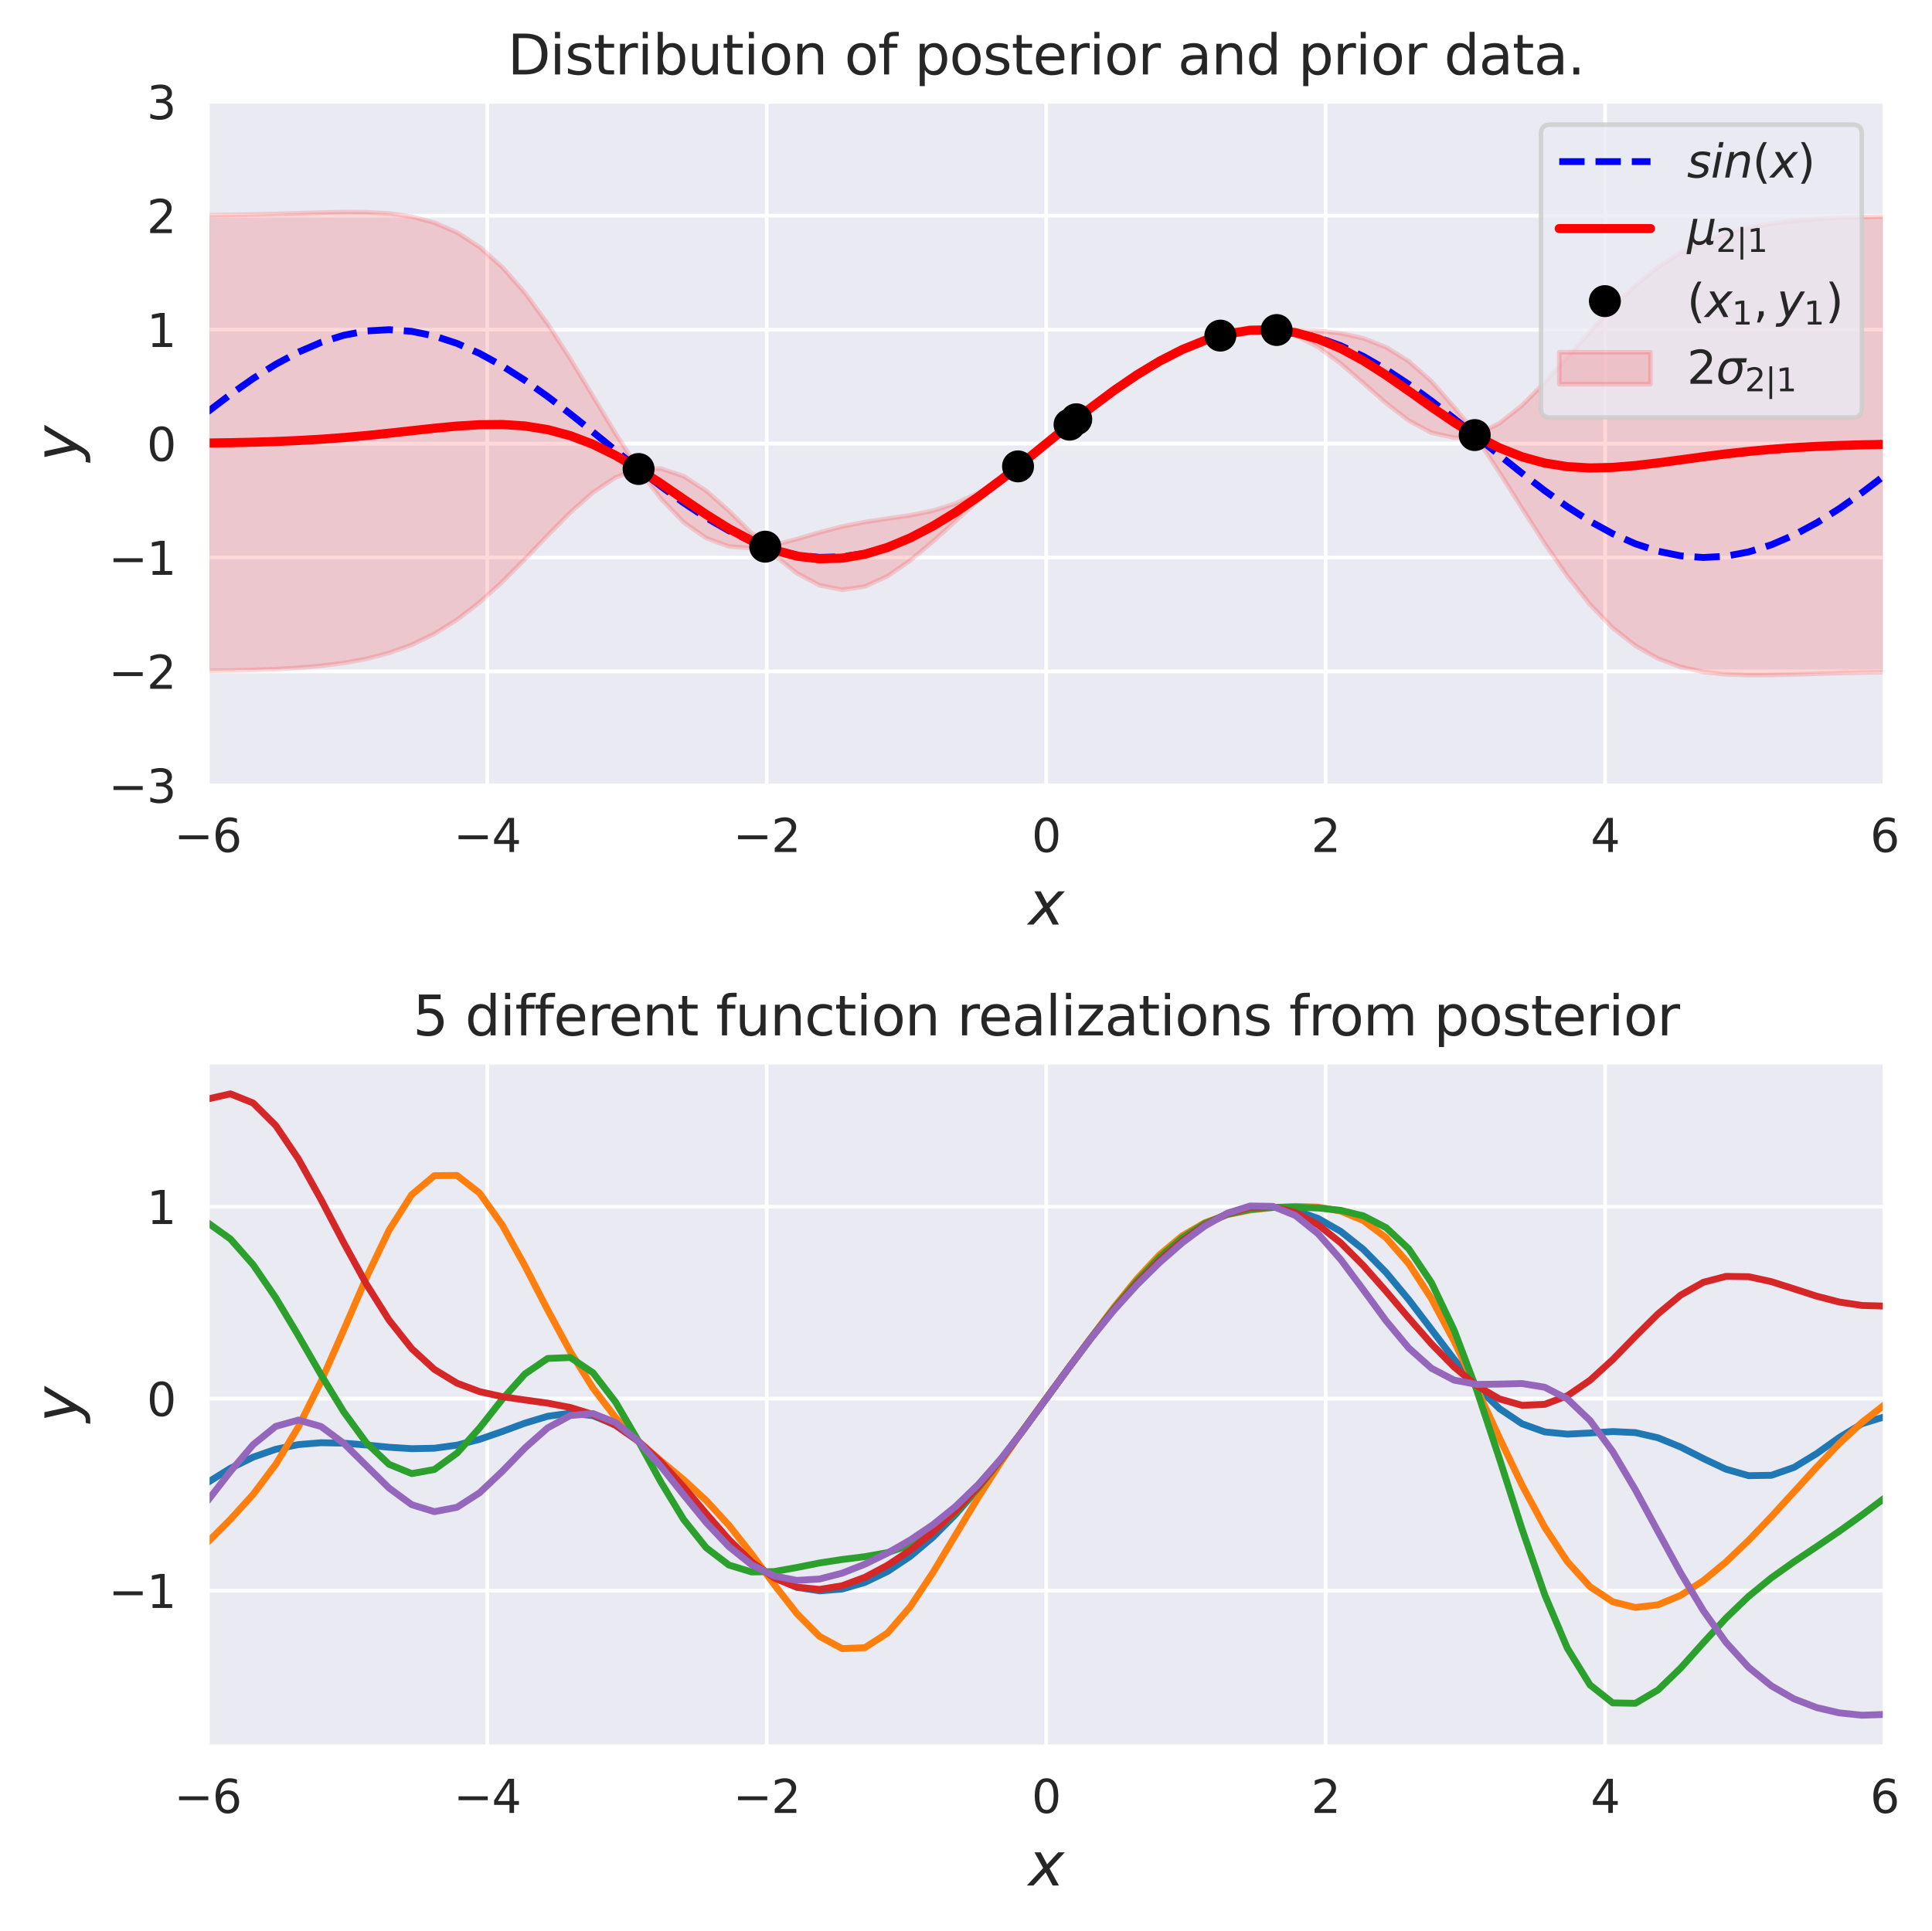 <?xml version="1.0" encoding="utf-8" standalone="no"?>
<!DOCTYPE svg PUBLIC "-//W3C//DTD SVG 1.1//EN"
  "http://www.w3.org/Graphics/SVG/1.1/DTD/svg11.dtd">
<svg height="423.178pt" version="1.1" viewBox="0 0 423.368 423.178" width="423.368pt" xmlns="http://www.w3.org/2000/svg" xmlns:xlink="http://www.w3.org/1999/xlink">
 <defs>
  <style type="text/css">*{stroke-linecap:butt;stroke-linejoin:round;}</style>
 </defs>
 <g id="figure_1">
  <g id="patch_1">
   <path d="M 0 423.178 
L 423.368 423.178 
L 423.368 0 
L 0 0 
z
" style="fill:#ffffff;"/>
  </g>
  <g id="axes_1">
   <g id="patch_2">
    <path d="M 45.524 172.118 
L 412.986 172.118 
L 412.986 22.318 
L 45.524 22.318 
z
" style="fill:#eaeaf2;"/>
   </g>
   <g id="matplotlib.axis_1">
    <g id="xtick_1">
     <g id="line2d_1">
      <path clip-path="url(#pf54fed3522)" d="M 45.524 172.118 
L 45.524 22.318 
" style="fill:none;stroke:#ffffff;stroke-linecap:round;stroke-width:0.8;"/>
     </g>
     <g id="text_1">
      <!-- −6 -->
      <g style="fill:#262626;" transform="translate(38.153 186.717)scale(0.1 -0.1)">
       <defs>
        <path d="M 678 2272 
L 4684 2272 
L 4684 1741 
L 678 1741 
L 678 2272 
z
" id="DejaVuSans-2212" transform="scale(0.016)"/>
        <path d="M 2113 2584 
Q 1688 2584 1439 2293 
Q 1191 2003 1191 1497 
Q 1191 994 1439 701 
Q 1688 409 2113 409 
Q 2538 409 2786 701 
Q 3034 994 3034 1497 
Q 3034 2003 2786 2293 
Q 2538 2584 2113 2584 
z
M 3366 4563 
L 3366 3988 
Q 3128 4100 2886 4159 
Q 2644 4219 2406 4219 
Q 1781 4219 1451 3797 
Q 1122 3375 1075 2522 
Q 1259 2794 1537 2939 
Q 1816 3084 2150 3084 
Q 2853 3084 3261 2657 
Q 3669 2231 3669 1497 
Q 3669 778 3244 343 
Q 2819 -91 2113 -91 
Q 1303 -91 875 529 
Q 447 1150 447 2328 
Q 447 3434 972 4092 
Q 1497 4750 2381 4750 
Q 2619 4750 2861 4703 
Q 3103 4656 3366 4563 
z
" id="DejaVuSans-36" transform="scale(0.016)"/>
       </defs>
       <use xlink:href="#DejaVuSans-2212"/>
       <use x="83.789" xlink:href="#DejaVuSans-36"/>
      </g>
     </g>
    </g>
    <g id="xtick_2">
     <g id="line2d_2">
      <path clip-path="url(#pf54fed3522)" d="M 106.767 172.118 
L 106.767 22.318 
" style="fill:none;stroke:#ffffff;stroke-linecap:round;stroke-width:0.8;"/>
     </g>
     <g id="text_2">
      <!-- −4 -->
      <g style="fill:#262626;" transform="translate(99.396 186.717)scale(0.1 -0.1)">
       <defs>
        <path d="M 2419 4116 
L 825 1625 
L 2419 1625 
L 2419 4116 
z
M 2253 4666 
L 3047 4666 
L 3047 1625 
L 3713 1625 
L 3713 1100 
L 3047 1100 
L 3047 0 
L 2419 0 
L 2419 1100 
L 313 1100 
L 313 1709 
L 2253 4666 
z
" id="DejaVuSans-34" transform="scale(0.016)"/>
       </defs>
       <use xlink:href="#DejaVuSans-2212"/>
       <use x="83.789" xlink:href="#DejaVuSans-34"/>
      </g>
     </g>
    </g>
    <g id="xtick_3">
     <g id="line2d_3">
      <path clip-path="url(#pf54fed3522)" d="M 168.011 172.118 
L 168.011 22.318 
" style="fill:none;stroke:#ffffff;stroke-linecap:round;stroke-width:0.8;"/>
     </g>
     <g id="text_3">
      <!-- −2 -->
      <g style="fill:#262626;" transform="translate(160.64 186.717)scale(0.1 -0.1)">
       <defs>
        <path d="M 1228 531 
L 3431 531 
L 3431 0 
L 469 0 
L 469 531 
Q 828 903 1448 1529 
Q 2069 2156 2228 2338 
Q 2531 2678 2651 2914 
Q 2772 3150 2772 3378 
Q 2772 3750 2511 3984 
Q 2250 4219 1831 4219 
Q 1534 4219 1204 4116 
Q 875 4013 500 3803 
L 500 4441 
Q 881 4594 1212 4672 
Q 1544 4750 1819 4750 
Q 2544 4750 2975 4387 
Q 3406 4025 3406 3419 
Q 3406 3131 3298 2873 
Q 3191 2616 2906 2266 
Q 2828 2175 2409 1742 
Q 1991 1309 1228 531 
z
" id="DejaVuSans-32" transform="scale(0.016)"/>
       </defs>
       <use xlink:href="#DejaVuSans-2212"/>
       <use x="83.789" xlink:href="#DejaVuSans-32"/>
      </g>
     </g>
    </g>
    <g id="xtick_4">
     <g id="line2d_4">
      <path clip-path="url(#pf54fed3522)" d="M 229.255 172.118 
L 229.255 22.318 
" style="fill:none;stroke:#ffffff;stroke-linecap:round;stroke-width:0.8;"/>
     </g>
     <g id="text_4">
      <!-- 0 -->
      <g style="fill:#262626;" transform="translate(226.074 186.717)scale(0.1 -0.1)">
       <defs>
        <path d="M 2034 4250 
Q 1547 4250 1301 3770 
Q 1056 3291 1056 2328 
Q 1056 1369 1301 889 
Q 1547 409 2034 409 
Q 2525 409 2770 889 
Q 3016 1369 3016 2328 
Q 3016 3291 2770 3770 
Q 2525 4250 2034 4250 
z
M 2034 4750 
Q 2819 4750 3233 4129 
Q 3647 3509 3647 2328 
Q 3647 1150 3233 529 
Q 2819 -91 2034 -91 
Q 1250 -91 836 529 
Q 422 1150 422 2328 
Q 422 3509 836 4129 
Q 1250 4750 2034 4750 
z
" id="DejaVuSans-30" transform="scale(0.016)"/>
       </defs>
       <use xlink:href="#DejaVuSans-30"/>
      </g>
     </g>
    </g>
    <g id="xtick_5">
     <g id="line2d_5">
      <path clip-path="url(#pf54fed3522)" d="M 290.499 172.118 
L 290.499 22.318 
" style="fill:none;stroke:#ffffff;stroke-linecap:round;stroke-width:0.8;"/>
     </g>
     <g id="text_5">
      <!-- 2 -->
      <g style="fill:#262626;" transform="translate(287.317 186.717)scale(0.1 -0.1)">
       <use xlink:href="#DejaVuSans-32"/>
      </g>
     </g>
    </g>
    <g id="xtick_6">
     <g id="line2d_6">
      <path clip-path="url(#pf54fed3522)" d="M 351.743 172.118 
L 351.743 22.318 
" style="fill:none;stroke:#ffffff;stroke-linecap:round;stroke-width:0.8;"/>
     </g>
     <g id="text_6">
      <!-- 4 -->
      <g style="fill:#262626;" transform="translate(348.561 186.717)scale(0.1 -0.1)">
       <use xlink:href="#DejaVuSans-34"/>
      </g>
     </g>
    </g>
    <g id="xtick_7">
     <g id="line2d_7">
      <path clip-path="url(#pf54fed3522)" d="M 412.986 172.118 
L 412.986 22.318 
" style="fill:none;stroke:#ffffff;stroke-linecap:round;stroke-width:0.8;"/>
     </g>
     <g id="text_7">
      <!-- 6 -->
      <g style="fill:#262626;" transform="translate(409.805 186.717)scale(0.1 -0.1)">
       <use xlink:href="#DejaVuSans-36"/>
      </g>
     </g>
    </g>
    <g id="text_8">
     <!-- $x$ -->
     <g style="fill:#262626;" transform="translate(225.355 202.674)scale(0.13 -0.13)">
      <defs>
       <path d="M 3841 3500 
L 2234 1784 
L 3219 0 
L 2559 0 
L 1819 1388 
L 531 0 
L -166 0 
L 1556 1844 
L 641 3500 
L 1300 3500 
L 1972 2234 
L 3144 3500 
L 3841 3500 
z
" id="DejaVuSans-Oblique-78" transform="scale(0.016)"/>
      </defs>
      <use transform="translate(0 0.312)" xlink:href="#DejaVuSans-Oblique-78"/>
     </g>
    </g>
   </g>
   <g id="matplotlib.axis_2">
    <g id="ytick_1">
     <g id="line2d_8">
      <path clip-path="url(#pf54fed3522)" d="M 45.524 172.118 
L 412.986 172.118 
" style="fill:none;stroke:#ffffff;stroke-linecap:round;stroke-width:0.8;"/>
     </g>
     <g id="text_9">
      <!-- −3 -->
      <g style="fill:#262626;" transform="translate(23.782 175.917)scale(0.1 -0.1)">
       <defs>
        <path d="M 2597 2516 
Q 3050 2419 3304 2112 
Q 3559 1806 3559 1356 
Q 3559 666 3084 287 
Q 2609 -91 1734 -91 
Q 1441 -91 1130 -33 
Q 819 25 488 141 
L 488 750 
Q 750 597 1062 519 
Q 1375 441 1716 441 
Q 2309 441 2620 675 
Q 2931 909 2931 1356 
Q 2931 1769 2642 2001 
Q 2353 2234 1838 2234 
L 1294 2234 
L 1294 2753 
L 1863 2753 
Q 2328 2753 2575 2939 
Q 2822 3125 2822 3475 
Q 2822 3834 2567 4026 
Q 2313 4219 1838 4219 
Q 1578 4219 1281 4162 
Q 984 4106 628 3988 
L 628 4550 
Q 988 4650 1302 4700 
Q 1616 4750 1894 4750 
Q 2613 4750 3031 4423 
Q 3450 4097 3450 3541 
Q 3450 3153 3228 2886 
Q 3006 2619 2597 2516 
z
" id="DejaVuSans-33" transform="scale(0.016)"/>
       </defs>
       <use xlink:href="#DejaVuSans-2212"/>
       <use x="83.789" xlink:href="#DejaVuSans-33"/>
      </g>
     </g>
    </g>
    <g id="ytick_2">
     <g id="line2d_9">
      <path clip-path="url(#pf54fed3522)" d="M 45.524 147.151 
L 412.986 147.151 
" style="fill:none;stroke:#ffffff;stroke-linecap:round;stroke-width:0.8;"/>
     </g>
     <g id="text_10">
      <!-- −2 -->
      <g style="fill:#262626;" transform="translate(23.782 150.951)scale(0.1 -0.1)">
       <use xlink:href="#DejaVuSans-2212"/>
       <use x="83.789" xlink:href="#DejaVuSans-32"/>
      </g>
     </g>
    </g>
    <g id="ytick_3">
     <g id="line2d_10">
      <path clip-path="url(#pf54fed3522)" d="M 45.524 122.185 
L 412.986 122.185 
" style="fill:none;stroke:#ffffff;stroke-linecap:round;stroke-width:0.8;"/>
     </g>
     <g id="text_11">
      <!-- −1 -->
      <g style="fill:#262626;" transform="translate(23.782 125.984)scale(0.1 -0.1)">
       <defs>
        <path d="M 794 531 
L 1825 531 
L 1825 4091 
L 703 3866 
L 703 4441 
L 1819 4666 
L 2450 4666 
L 2450 531 
L 3481 531 
L 3481 0 
L 794 0 
L 794 531 
z
" id="DejaVuSans-31" transform="scale(0.016)"/>
       </defs>
       <use xlink:href="#DejaVuSans-2212"/>
       <use x="83.789" xlink:href="#DejaVuSans-31"/>
      </g>
     </g>
    </g>
    <g id="ytick_4">
     <g id="line2d_11">
      <path clip-path="url(#pf54fed3522)" d="M 45.524 97.218 
L 412.986 97.218 
" style="fill:none;stroke:#ffffff;stroke-linecap:round;stroke-width:0.8;"/>
     </g>
     <g id="text_12">
      <!-- 0 -->
      <g style="fill:#262626;" transform="translate(32.161 101.017)scale(0.1 -0.1)">
       <use xlink:href="#DejaVuSans-30"/>
      </g>
     </g>
    </g>
    <g id="ytick_5">
     <g id="line2d_12">
      <path clip-path="url(#pf54fed3522)" d="M 45.524 72.251 
L 412.986 72.251 
" style="fill:none;stroke:#ffffff;stroke-linecap:round;stroke-width:0.8;"/>
     </g>
     <g id="text_13">
      <!-- 1 -->
      <g style="fill:#262626;" transform="translate(32.161 76.051)scale(0.1 -0.1)">
       <use xlink:href="#DejaVuSans-31"/>
      </g>
     </g>
    </g>
    <g id="ytick_6">
     <g id="line2d_13">
      <path clip-path="url(#pf54fed3522)" d="M 45.524 47.285 
L 412.986 47.285 
" style="fill:none;stroke:#ffffff;stroke-linecap:round;stroke-width:0.8;"/>
     </g>
     <g id="text_14">
      <!-- 2 -->
      <g style="fill:#262626;" transform="translate(32.161 51.084)scale(0.1 -0.1)">
       <use xlink:href="#DejaVuSans-32"/>
      </g>
     </g>
    </g>
    <g id="ytick_7">
     <g id="line2d_14">
      <path clip-path="url(#pf54fed3522)" d="M 45.524 22.318 
L 412.986 22.318 
" style="fill:none;stroke:#ffffff;stroke-linecap:round;stroke-width:0.8;"/>
     </g>
     <g id="text_15">
      <!-- 3 -->
      <g style="fill:#262626;" transform="translate(32.161 26.117)scale(0.1 -0.1)">
       <use xlink:href="#DejaVuSans-33"/>
      </g>
     </g>
    </g>
    <g id="text_16">
     <!-- $y$ -->
     <g style="fill:#262626;" transform="translate(17.052 101.118)rotate(-90)scale(0.13 -0.13)">
      <defs>
       <path d="M 1588 -325 
Q 1188 -997 936 -1164 
Q 684 -1331 294 -1331 
L -159 -1331 
L -63 -850 
L 269 -850 
Q 509 -850 678 -719 
Q 847 -588 1056 -206 
L 1234 128 
L 459 3500 
L 1069 3500 
L 1650 819 
L 3256 3500 
L 3859 3500 
L 1588 -325 
z
" id="DejaVuSans-Oblique-79" transform="scale(0.016)"/>
      </defs>
      <use transform="translate(0 0.312)" xlink:href="#DejaVuSans-Oblique-79"/>
     </g>
    </g>
   </g>
   <g id="PolyCollection_1">
    <defs>
     <path d="M 45.524 -376.011 
L 45.524 -276.151 
L 50.489 -276.23 
L 55.455 -276.353 
L 60.421 -276.541 
L 65.387 -276.824 
L 70.352 -277.247 
L 75.318 -277.871 
L 80.284 -278.778 
L 85.249 -280.07 
L 90.215 -281.862 
L 95.181 -284.264 
L 100.147 -287.361 
L 105.112 -291.182 
L 110.078 -295.668 
L 115.044 -300.651 
L 120.009 -305.845 
L 124.975 -310.863 
L 129.941 -315.252 
L 134.907 -318.554 
L 139.872 -320.38 
L 144.838 -313.88 
L 149.804 -308.722 
L 154.769 -305.234 
L 159.735 -303.415 
L 164.701 -303.047 
L 169.666 -301.524 
L 174.632 -297.545 
L 179.598 -294.903 
L 184.564 -293.916 
L 189.529 -294.643 
L 194.495 -296.903 
L 199.461 -300.336 
L 204.426 -304.5 
L 209.392 -308.98 
L 214.358 -313.467 
L 219.324 -317.8 
L 224.289 -321.897 
L 229.255 -325.917 
L 234.221 -329.99 
L 239.186 -333.879 
L 244.152 -337.446 
L 249.118 -340.661 
L 254.084 -343.552 
L 259.049 -346.141 
L 264.015 -348.375 
L 268.981 -349.923 
L 273.946 -350.556 
L 278.912 -350.83 
L 283.878 -349.681 
L 288.844 -347.121 
L 293.809 -343.491 
L 298.775 -339.199 
L 303.741 -334.824 
L 308.706 -331.007 
L 313.672 -328.341 
L 318.638 -327.258 
L 323.603 -327.189 
L 328.569 -319.646 
L 333.535 -311.775 
L 338.501 -304.051 
L 343.466 -296.911 
L 348.432 -290.688 
L 353.398 -285.584 
L 358.363 -281.659 
L 363.329 -278.849 
L 368.295 -277.003 
L 373.261 -275.918 
L 378.226 -275.384 
L 383.192 -275.209 
L 388.158 -275.239 
L 393.123 -275.366 
L 398.089 -275.519 
L 403.055 -275.662 
L 408.021 -275.777 
L 412.986 -275.864 
L 412.986 -375.714 
L 412.986 -375.714 
L 408.021 -375.603 
L 403.055 -375.431 
L 398.089 -375.168 
L 393.123 -374.769 
L 388.158 -374.171 
L 383.192 -373.29 
L 378.226 -372.016 
L 373.261 -370.225 
L 368.295 -367.791 
L 363.329 -364.608 
L 358.363 -360.628 
L 353.398 -355.891 
L 348.432 -350.553 
L 343.466 -344.902 
L 338.501 -339.34 
L 333.535 -334.347 
L 328.569 -330.415 
L 323.603 -327.964 
L 318.638 -333.961 
L 313.672 -339.621 
L 308.706 -343.992 
L 303.741 -347.076 
L 298.775 -349.036 
L 293.809 -350.138 
L 288.844 -350.67 
L 283.878 -350.862 
L 278.912 -350.98 
L 273.946 -351.053 
L 268.981 -350.095 
L 264.015 -348.769 
L 259.049 -346.966 
L 254.084 -344.475 
L 249.118 -341.364 
L 244.152 -337.792 
L 239.186 -333.948 
L 234.221 -329.991 
L 229.255 -325.998 
L 224.289 -321.958 
L 219.324 -318.221 
L 214.358 -315.147 
L 209.392 -312.828 
L 204.426 -311.251 
L 199.461 -310.244 
L 194.495 -309.523 
L 189.529 -308.781 
L 184.564 -307.796 
L 179.598 -306.504 
L 174.632 -305.046 
L 169.666 -303.746 
L 164.701 -306.305 
L 159.735 -311.226 
L 154.769 -315.599 
L 149.804 -318.825 
L 144.838 -320.484 
L 139.872 -320.49 
L 134.907 -328.15 
L 129.941 -336.345 
L 124.975 -344.53 
L 120.009 -352.206 
L 115.044 -358.983 
L 110.078 -364.617 
L 105.112 -369.017 
L 100.147 -372.226 
L 95.181 -374.387 
L 90.215 -375.703 
L 85.249 -376.396 
L 80.284 -376.669 
L 75.318 -376.692 
L 70.352 -376.589 
L 65.387 -376.442 
L 60.421 -376.295 
L 55.455 -376.172 
L 50.489 -376.078 
L 45.524 -376.011 
z
" id="mae0c7db327" style="stroke:#ff0000;stroke-opacity:0.15;"/>
    </defs>
    <g clip-path="url(#pf54fed3522)">
     <use style="fill:#ff0000;fill-opacity:0.15;stroke:#ff0000;stroke-opacity:0.15;" x="0" xlink:href="#mae0c7db327" y="423.178"/>
    </g>
   </g>
   <g id="line2d_15">
    <path clip-path="url(#pf54fed3522)" d="M 45.524 90.242 
L 50.489 86.463 
L 55.455 82.967 
L 60.421 79.844 
L 65.387 77.177 
L 70.352 75.036 
L 75.318 73.477 
L 80.284 72.541 
L 85.249 72.253 
L 90.215 72.619 
L 95.181 73.631 
L 100.147 75.262 
L 105.112 77.469 
L 110.078 80.194 
L 115.044 83.366 
L 120.009 86.902 
L 124.975 90.708 
L 129.941 94.685 
L 134.907 98.728 
L 139.872 102.732 
L 144.838 106.591 
L 149.804 110.204 
L 154.769 113.476 
L 159.735 116.322 
L 164.701 118.667 
L 169.666 120.448 
L 174.632 121.621 
L 179.598 122.153 
L 184.564 122.03 
L 189.529 121.257 
L 194.495 119.853 
L 199.461 117.855 
L 204.426 115.315 
L 209.392 112.301 
L 214.358 108.891 
L 219.324 105.174 
L 224.289 101.249 
L 229.255 97.218 
L 234.221 93.187 
L 239.186 89.262 
L 244.152 85.546 
L 249.118 82.136 
L 254.084 79.121 
L 259.049 76.582 
L 264.015 74.584 
L 268.981 73.179 
L 273.946 72.406 
L 278.912 72.284 
L 283.878 72.816 
L 288.844 73.988 
L 293.809 75.77 
L 298.775 78.114 
L 303.741 80.96 
L 308.706 84.232 
L 313.672 87.845 
L 318.638 91.705 
L 323.603 95.708 
L 328.569 99.752 
L 333.535 103.729 
L 338.501 107.535 
L 343.466 111.07 
L 348.432 114.242 
L 353.398 116.967 
L 358.363 119.174 
L 363.329 120.805 
L 368.295 121.817 
L 373.261 122.184 
L 378.226 121.895 
L 383.192 120.959 
L 388.158 119.4 
L 393.123 117.259 
L 398.089 114.592 
L 403.055 111.47 
L 408.021 107.973 
L 412.986 104.194 
" style="fill:none;stroke:#0000ff;stroke-dasharray:5.55,2.4;stroke-dashoffset:0;stroke-width:1.5;"/>
   </g>
   <g id="line2d_16">
    <path clip-path="url(#pf54fed3522)" d="M 45.524 97.097 
L 50.489 97.024 
L 55.455 96.915 
L 60.421 96.76 
L 65.387 96.545 
L 70.352 96.26 
L 75.318 95.896 
L 80.284 95.454 
L 85.249 94.945 
L 90.215 94.395 
L 95.181 93.853 
L 100.147 93.385 
L 105.112 93.078 
L 110.078 93.035 
L 115.044 93.361 
L 120.009 94.152 
L 124.975 95.481 
L 129.941 97.379 
L 134.907 99.826 
L 139.872 102.743 
L 144.838 105.996 
L 149.804 109.404 
L 154.769 112.761 
L 159.735 115.857 
L 164.701 118.502 
L 169.666 120.543 
L 174.632 121.882 
L 179.598 122.474 
L 184.564 122.322 
L 189.529 121.466 
L 194.495 119.965 
L 199.461 117.888 
L 204.426 115.302 
L 209.392 112.274 
L 214.358 108.871 
L 219.324 105.167 
L 224.289 101.25 
L 229.255 97.22 
L 234.221 93.187 
L 239.186 89.264 
L 244.152 85.559 
L 249.118 82.165 
L 254.084 79.164 
L 259.049 76.624 
L 264.015 74.606 
L 268.981 73.169 
L 273.946 72.373 
L 278.912 72.273 
L 283.878 72.907 
L 288.844 74.282 
L 293.809 76.364 
L 298.775 79.06 
L 303.741 82.228 
L 308.706 85.678 
L 313.672 89.197 
L 318.638 92.568 
L 323.603 95.601 
L 328.569 98.147 
L 333.535 100.117 
L 338.501 101.482 
L 343.466 102.272 
L 348.432 102.557 
L 353.398 102.44 
L 358.363 102.034 
L 363.329 101.449 
L 368.295 100.781 
L 373.261 100.106 
L 378.226 99.478 
L 383.192 98.929 
L 388.158 98.472 
L 393.123 98.11 
L 398.089 97.834 
L 403.055 97.631 
L 408.021 97.488 
L 412.986 97.389 
" style="fill:none;stroke:#ff0000;stroke-linecap:round;stroke-width:2;"/>
   </g>
   <g id="line2d_17">
    <defs>
     <path d="M 0 3 
C 0.796 3 1.559 2.684 2.121 2.121 
C 2.684 1.559 3 0.796 3 0 
C 3 -0.796 2.684 -1.559 2.121 -2.121 
C 1.559 -2.684 0.796 -3 0 -3 
C -0.796 -3 -1.559 -2.684 -2.121 -2.121 
C -2.684 -1.559 -3 -0.796 -3 0 
C -3 0.796 -2.684 1.559 -2.121 2.121 
C -1.559 2.684 -0.796 3 0 3 
z
" id="m823087dc85" style="stroke:#000000;"/>
    </defs>
    <g clip-path="url(#pf54fed3522)">
     <use style="stroke:#000000;" x="323.162" xlink:href="#m823087dc85" y="95.349"/>
     <use style="stroke:#000000;" x="234.376" xlink:href="#m823087dc85" y="93.063"/>
     <use style="stroke:#000000;" x="139.939" xlink:href="#m823087dc85" y="102.785"/>
     <use style="stroke:#000000;" x="167.687" xlink:href="#m823087dc85" y="119.809"/>
     <use style="stroke:#000000;" x="279.752" xlink:href="#m823087dc85" y="72.328"/>
     <use style="stroke:#000000;" x="235.848" xlink:href="#m823087dc85" y="91.885"/>
     <use style="stroke:#000000;" x="267.424" xlink:href="#m823087dc85" y="73.553"/>
     <use style="stroke:#000000;" x="223.087" xlink:href="#m823087dc85" y="102.213"/>
    </g>
   </g>
   <g id="patch_3">
    <path d="M 45.524 172.118 
L 45.524 22.318 
" style="fill:none;stroke:#ffffff;stroke-linecap:square;stroke-linejoin:miter;stroke-width:0.8;"/>
   </g>
   <g id="patch_4">
    <path d="M 412.986 172.118 
L 412.986 22.318 
" style="fill:none;stroke:#ffffff;stroke-linecap:square;stroke-linejoin:miter;stroke-width:0.8;"/>
   </g>
   <g id="patch_5">
    <path d="M 45.524 172.118 
L 412.986 172.118 
" style="fill:none;stroke:#ffffff;stroke-linecap:square;stroke-linejoin:miter;stroke-width:0.8;"/>
   </g>
   <g id="patch_6">
    <path d="M 45.524 22.318 
L 412.986 22.318 
" style="fill:none;stroke:#ffffff;stroke-linecap:square;stroke-linejoin:miter;stroke-width:0.8;"/>
   </g>
   <g id="text_17">
    <!-- Distribution of posterior and prior data. -->
    <g style="fill:#262626;" transform="translate(111.223 16.318)scale(0.12 -0.12)">
     <defs>
      <path d="M 1259 4147 
L 1259 519 
L 2022 519 
Q 2988 519 3436 956 
Q 3884 1394 3884 2338 
Q 3884 3275 3436 3711 
Q 2988 4147 2022 4147 
L 1259 4147 
z
M 628 4666 
L 1925 4666 
Q 3281 4666 3915 4102 
Q 4550 3538 4550 2338 
Q 4550 1131 3912 565 
Q 3275 0 1925 0 
L 628 0 
L 628 4666 
z
" id="DejaVuSans-44" transform="scale(0.016)"/>
      <path d="M 603 3500 
L 1178 3500 
L 1178 0 
L 603 0 
L 603 3500 
z
M 603 4863 
L 1178 4863 
L 1178 4134 
L 603 4134 
L 603 4863 
z
" id="DejaVuSans-69" transform="scale(0.016)"/>
      <path d="M 2834 3397 
L 2834 2853 
Q 2591 2978 2328 3040 
Q 2066 3103 1784 3103 
Q 1356 3103 1142 2972 
Q 928 2841 928 2578 
Q 928 2378 1081 2264 
Q 1234 2150 1697 2047 
L 1894 2003 
Q 2506 1872 2764 1633 
Q 3022 1394 3022 966 
Q 3022 478 2636 193 
Q 2250 -91 1575 -91 
Q 1294 -91 989 -36 
Q 684 19 347 128 
L 347 722 
Q 666 556 975 473 
Q 1284 391 1588 391 
Q 1994 391 2212 530 
Q 2431 669 2431 922 
Q 2431 1156 2273 1281 
Q 2116 1406 1581 1522 
L 1381 1569 
Q 847 1681 609 1914 
Q 372 2147 372 2553 
Q 372 3047 722 3315 
Q 1072 3584 1716 3584 
Q 2034 3584 2315 3537 
Q 2597 3491 2834 3397 
z
" id="DejaVuSans-73" transform="scale(0.016)"/>
      <path d="M 1172 4494 
L 1172 3500 
L 2356 3500 
L 2356 3053 
L 1172 3053 
L 1172 1153 
Q 1172 725 1289 603 
Q 1406 481 1766 481 
L 2356 481 
L 2356 0 
L 1766 0 
Q 1100 0 847 248 
Q 594 497 594 1153 
L 594 3053 
L 172 3053 
L 172 3500 
L 594 3500 
L 594 4494 
L 1172 4494 
z
" id="DejaVuSans-74" transform="scale(0.016)"/>
      <path d="M 2631 2963 
Q 2534 3019 2420 3045 
Q 2306 3072 2169 3072 
Q 1681 3072 1420 2755 
Q 1159 2438 1159 1844 
L 1159 0 
L 581 0 
L 581 3500 
L 1159 3500 
L 1159 2956 
Q 1341 3275 1631 3429 
Q 1922 3584 2338 3584 
Q 2397 3584 2469 3576 
Q 2541 3569 2628 3553 
L 2631 2963 
z
" id="DejaVuSans-72" transform="scale(0.016)"/>
      <path d="M 3116 1747 
Q 3116 2381 2855 2742 
Q 2594 3103 2138 3103 
Q 1681 3103 1420 2742 
Q 1159 2381 1159 1747 
Q 1159 1113 1420 752 
Q 1681 391 2138 391 
Q 2594 391 2855 752 
Q 3116 1113 3116 1747 
z
M 1159 2969 
Q 1341 3281 1617 3432 
Q 1894 3584 2278 3584 
Q 2916 3584 3314 3078 
Q 3713 2572 3713 1747 
Q 3713 922 3314 415 
Q 2916 -91 2278 -91 
Q 1894 -91 1617 61 
Q 1341 213 1159 525 
L 1159 0 
L 581 0 
L 581 4863 
L 1159 4863 
L 1159 2969 
z
" id="DejaVuSans-62" transform="scale(0.016)"/>
      <path d="M 544 1381 
L 544 3500 
L 1119 3500 
L 1119 1403 
Q 1119 906 1312 657 
Q 1506 409 1894 409 
Q 2359 409 2629 706 
Q 2900 1003 2900 1516 
L 2900 3500 
L 3475 3500 
L 3475 0 
L 2900 0 
L 2900 538 
Q 2691 219 2414 64 
Q 2138 -91 1772 -91 
Q 1169 -91 856 284 
Q 544 659 544 1381 
z
M 1991 3584 
L 1991 3584 
z
" id="DejaVuSans-75" transform="scale(0.016)"/>
      <path d="M 1959 3097 
Q 1497 3097 1228 2736 
Q 959 2375 959 1747 
Q 959 1119 1226 758 
Q 1494 397 1959 397 
Q 2419 397 2687 759 
Q 2956 1122 2956 1747 
Q 2956 2369 2687 2733 
Q 2419 3097 1959 3097 
z
M 1959 3584 
Q 2709 3584 3137 3096 
Q 3566 2609 3566 1747 
Q 3566 888 3137 398 
Q 2709 -91 1959 -91 
Q 1206 -91 779 398 
Q 353 888 353 1747 
Q 353 2609 779 3096 
Q 1206 3584 1959 3584 
z
" id="DejaVuSans-6f" transform="scale(0.016)"/>
      <path d="M 3513 2113 
L 3513 0 
L 2938 0 
L 2938 2094 
Q 2938 2591 2744 2837 
Q 2550 3084 2163 3084 
Q 1697 3084 1428 2787 
Q 1159 2491 1159 1978 
L 1159 0 
L 581 0 
L 581 3500 
L 1159 3500 
L 1159 2956 
Q 1366 3272 1645 3428 
Q 1925 3584 2291 3584 
Q 2894 3584 3203 3211 
Q 3513 2838 3513 2113 
z
" id="DejaVuSans-6e" transform="scale(0.016)"/>
      <path id="DejaVuSans-20" transform="scale(0.016)"/>
      <path d="M 2375 4863 
L 2375 4384 
L 1825 4384 
Q 1516 4384 1395 4259 
Q 1275 4134 1275 3809 
L 1275 3500 
L 2222 3500 
L 2222 3053 
L 1275 3053 
L 1275 0 
L 697 0 
L 697 3053 
L 147 3053 
L 147 3500 
L 697 3500 
L 697 3744 
Q 697 4328 969 4595 
Q 1241 4863 1831 4863 
L 2375 4863 
z
" id="DejaVuSans-66" transform="scale(0.016)"/>
      <path d="M 1159 525 
L 1159 -1331 
L 581 -1331 
L 581 3500 
L 1159 3500 
L 1159 2969 
Q 1341 3281 1617 3432 
Q 1894 3584 2278 3584 
Q 2916 3584 3314 3078 
Q 3713 2572 3713 1747 
Q 3713 922 3314 415 
Q 2916 -91 2278 -91 
Q 1894 -91 1617 61 
Q 1341 213 1159 525 
z
M 3116 1747 
Q 3116 2381 2855 2742 
Q 2594 3103 2138 3103 
Q 1681 3103 1420 2742 
Q 1159 2381 1159 1747 
Q 1159 1113 1420 752 
Q 1681 391 2138 391 
Q 2594 391 2855 752 
Q 3116 1113 3116 1747 
z
" id="DejaVuSans-70" transform="scale(0.016)"/>
      <path d="M 3597 1894 
L 3597 1613 
L 953 1613 
Q 991 1019 1311 708 
Q 1631 397 2203 397 
Q 2534 397 2845 478 
Q 3156 559 3463 722 
L 3463 178 
Q 3153 47 2828 -22 
Q 2503 -91 2169 -91 
Q 1331 -91 842 396 
Q 353 884 353 1716 
Q 353 2575 817 3079 
Q 1281 3584 2069 3584 
Q 2775 3584 3186 3129 
Q 3597 2675 3597 1894 
z
M 3022 2063 
Q 3016 2534 2758 2815 
Q 2500 3097 2075 3097 
Q 1594 3097 1305 2825 
Q 1016 2553 972 2059 
L 3022 2063 
z
" id="DejaVuSans-65" transform="scale(0.016)"/>
      <path d="M 2194 1759 
Q 1497 1759 1228 1600 
Q 959 1441 959 1056 
Q 959 750 1161 570 
Q 1363 391 1709 391 
Q 2188 391 2477 730 
Q 2766 1069 2766 1631 
L 2766 1759 
L 2194 1759 
z
M 3341 1997 
L 3341 0 
L 2766 0 
L 2766 531 
Q 2569 213 2275 61 
Q 1981 -91 1556 -91 
Q 1019 -91 701 211 
Q 384 513 384 1019 
Q 384 1609 779 1909 
Q 1175 2209 1959 2209 
L 2766 2209 
L 2766 2266 
Q 2766 2663 2505 2880 
Q 2244 3097 1772 3097 
Q 1472 3097 1187 3025 
Q 903 2953 641 2809 
L 641 3341 
Q 956 3463 1253 3523 
Q 1550 3584 1831 3584 
Q 2591 3584 2966 3190 
Q 3341 2797 3341 1997 
z
" id="DejaVuSans-61" transform="scale(0.016)"/>
      <path d="M 2906 2969 
L 2906 4863 
L 3481 4863 
L 3481 0 
L 2906 0 
L 2906 525 
Q 2725 213 2448 61 
Q 2172 -91 1784 -91 
Q 1150 -91 751 415 
Q 353 922 353 1747 
Q 353 2572 751 3078 
Q 1150 3584 1784 3584 
Q 2172 3584 2448 3432 
Q 2725 3281 2906 2969 
z
M 947 1747 
Q 947 1113 1208 752 
Q 1469 391 1925 391 
Q 2381 391 2643 752 
Q 2906 1113 2906 1747 
Q 2906 2381 2643 2742 
Q 2381 3103 1925 3103 
Q 1469 3103 1208 2742 
Q 947 2381 947 1747 
z
" id="DejaVuSans-64" transform="scale(0.016)"/>
      <path d="M 684 794 
L 1344 794 
L 1344 0 
L 684 0 
L 684 794 
z
" id="DejaVuSans-2e" transform="scale(0.016)"/>
     </defs>
     <use xlink:href="#DejaVuSans-44"/>
     <use x="77.002" xlink:href="#DejaVuSans-69"/>
     <use x="104.785" xlink:href="#DejaVuSans-73"/>
     <use x="156.885" xlink:href="#DejaVuSans-74"/>
     <use x="196.094" xlink:href="#DejaVuSans-72"/>
     <use x="237.207" xlink:href="#DejaVuSans-69"/>
     <use x="264.99" xlink:href="#DejaVuSans-62"/>
     <use x="328.467" xlink:href="#DejaVuSans-75"/>
     <use x="391.846" xlink:href="#DejaVuSans-74"/>
     <use x="431.055" xlink:href="#DejaVuSans-69"/>
     <use x="458.838" xlink:href="#DejaVuSans-6f"/>
     <use x="520.02" xlink:href="#DejaVuSans-6e"/>
     <use x="583.398" xlink:href="#DejaVuSans-20"/>
     <use x="615.186" xlink:href="#DejaVuSans-6f"/>
     <use x="676.367" xlink:href="#DejaVuSans-66"/>
     <use x="711.572" xlink:href="#DejaVuSans-20"/>
     <use x="743.359" xlink:href="#DejaVuSans-70"/>
     <use x="806.836" xlink:href="#DejaVuSans-6f"/>
     <use x="868.018" xlink:href="#DejaVuSans-73"/>
     <use x="920.117" xlink:href="#DejaVuSans-74"/>
     <use x="959.326" xlink:href="#DejaVuSans-65"/>
     <use x="1020.85" xlink:href="#DejaVuSans-72"/>
     <use x="1061.963" xlink:href="#DejaVuSans-69"/>
     <use x="1089.746" xlink:href="#DejaVuSans-6f"/>
     <use x="1150.928" xlink:href="#DejaVuSans-72"/>
     <use x="1192.041" xlink:href="#DejaVuSans-20"/>
     <use x="1223.828" xlink:href="#DejaVuSans-61"/>
     <use x="1285.107" xlink:href="#DejaVuSans-6e"/>
     <use x="1348.486" xlink:href="#DejaVuSans-64"/>
     <use x="1411.963" xlink:href="#DejaVuSans-20"/>
     <use x="1443.75" xlink:href="#DejaVuSans-70"/>
     <use x="1507.227" xlink:href="#DejaVuSans-72"/>
     <use x="1548.34" xlink:href="#DejaVuSans-69"/>
     <use x="1576.123" xlink:href="#DejaVuSans-6f"/>
     <use x="1637.305" xlink:href="#DejaVuSans-72"/>
     <use x="1678.418" xlink:href="#DejaVuSans-20"/>
     <use x="1710.205" xlink:href="#DejaVuSans-64"/>
     <use x="1773.682" xlink:href="#DejaVuSans-61"/>
     <use x="1834.961" xlink:href="#DejaVuSans-74"/>
     <use x="1874.17" xlink:href="#DejaVuSans-61"/>
     <use x="1935.449" xlink:href="#DejaVuSans-2e"/>
    </g>
   </g>
   <g id="legend_1">
    <g id="patch_7">
     <path d="M 339.686 91.493 
L 405.986 91.493 
Q 407.986 91.493 407.986 89.493 
L 407.986 29.318 
Q 407.986 27.318 405.986 27.318 
L 339.686 27.318 
Q 337.686 27.318 337.686 29.318 
L 337.686 89.493 
Q 337.686 91.493 339.686 91.493 
z
" style="fill:#eaeaf2;opacity:0.8;stroke:#cccccc;stroke-linejoin:miter;"/>
    </g>
    <g id="line2d_18">
     <path d="M 341.686 35.417 
L 361.686 35.417 
" style="fill:none;stroke:#0000ff;stroke-dasharray:5.55,2.4;stroke-dashoffset:0;stroke-width:1.5;"/>
    </g>
    <g id="line2d_19"/>
    <g id="text_18">
     <!-- $sin(x)$ -->
     <g style="fill:#262626;" transform="translate(369.686 38.917)scale(0.1 -0.1)">
      <defs>
       <path d="M 3200 3397 
L 3091 2853 
Q 2863 2978 2609 3040 
Q 2356 3103 2088 3103 
Q 1634 3103 1373 2948 
Q 1113 2794 1113 2528 
Q 1113 2219 1719 2053 
Q 1766 2041 1788 2034 
L 1972 1978 
Q 2547 1819 2739 1644 
Q 2931 1469 2931 1166 
Q 2931 609 2489 259 
Q 2047 -91 1331 -91 
Q 1053 -91 747 -37 
Q 441 16 72 128 
L 184 722 
Q 500 559 806 475 
Q 1113 391 1394 391 
Q 1816 391 2080 572 
Q 2344 753 2344 1031 
Q 2344 1331 1650 1516 
L 1591 1531 
L 1394 1581 
Q 956 1697 753 1886 
Q 550 2075 550 2369 
Q 550 2928 970 3256 
Q 1391 3584 2113 3584 
Q 2397 3584 2667 3537 
Q 2938 3491 3200 3397 
z
" id="DejaVuSans-Oblique-73" transform="scale(0.016)"/>
       <path d="M 1172 4863 
L 1747 4863 
L 1606 4134 
L 1031 4134 
L 1172 4863 
z
M 909 3500 
L 1484 3500 
L 800 0 
L 225 0 
L 909 3500 
z
" id="DejaVuSans-Oblique-69" transform="scale(0.016)"/>
       <path d="M 3566 2113 
L 3156 0 
L 2578 0 
L 2988 2091 
Q 3016 2238 3031 2350 
Q 3047 2463 3047 2528 
Q 3047 2791 2881 2937 
Q 2716 3084 2419 3084 
Q 1956 3084 1622 2776 
Q 1288 2469 1184 1941 
L 800 0 
L 225 0 
L 903 3500 
L 1478 3500 
L 1363 2950 
Q 1603 3253 1940 3418 
Q 2278 3584 2650 3584 
Q 3113 3584 3367 3334 
Q 3622 3084 3622 2631 
Q 3622 2519 3608 2391 
Q 3594 2263 3566 2113 
z
" id="DejaVuSans-Oblique-6e" transform="scale(0.016)"/>
       <path d="M 1984 4856 
Q 1566 4138 1362 3434 
Q 1159 2731 1159 2009 
Q 1159 1288 1364 580 
Q 1569 -128 1984 -844 
L 1484 -844 
Q 1016 -109 783 600 
Q 550 1309 550 2009 
Q 550 2706 781 3412 
Q 1013 4119 1484 4856 
L 1984 4856 
z
" id="DejaVuSans-28" transform="scale(0.016)"/>
       <path d="M 513 4856 
L 1013 4856 
Q 1481 4119 1714 3412 
Q 1947 2706 1947 2009 
Q 1947 1309 1714 600 
Q 1481 -109 1013 -844 
L 513 -844 
Q 928 -128 1133 580 
Q 1338 1288 1338 2009 
Q 1338 2731 1133 3434 
Q 928 4138 513 4856 
z
" id="DejaVuSans-29" transform="scale(0.016)"/>
      </defs>
      <use transform="translate(0 0.016)" xlink:href="#DejaVuSans-Oblique-73"/>
      <use transform="translate(52.1 0.016)" xlink:href="#DejaVuSans-Oblique-69"/>
      <use transform="translate(79.883 0.016)" xlink:href="#DejaVuSans-Oblique-6e"/>
      <use transform="translate(143.262 0.016)" xlink:href="#DejaVuSans-28"/>
      <use transform="translate(182.275 0.016)" xlink:href="#DejaVuSans-Oblique-78"/>
      <use transform="translate(241.455 0.016)" xlink:href="#DejaVuSans-29"/>
     </g>
    </g>
    <g id="line2d_20">
     <path d="M 341.686 50.095 
L 361.686 50.095 
" style="fill:none;stroke:#ff0000;stroke-linecap:round;stroke-width:2;"/>
    </g>
    <g id="line2d_21"/>
    <g id="text_19">
     <!-- $\mu_{2|1}$ -->
     <g style="fill:#262626;" transform="translate(369.686 53.595)scale(0.1 -0.1)">
      <defs>
       <path d="M -84 -1331 
L 856 3500 
L 1434 3500 
L 1009 1322 
Q 997 1256 987 1175 
Q 978 1094 978 1013 
Q 978 722 1161 565 
Q 1344 409 1684 409 
Q 2147 409 2431 671 
Q 2716 934 2816 1459 
L 3213 3500 
L 3788 3500 
L 3266 809 
Q 3253 750 3248 706 
Q 3244 663 3244 628 
Q 3244 531 3283 486 
Q 3322 441 3406 441 
Q 3438 441 3492 456 
Q 3547 472 3647 513 
L 3559 50 
Q 3422 -19 3297 -55 
Q 3172 -91 3053 -91 
Q 2847 -91 2730 40 
Q 2613 172 2613 403 
Q 2438 153 2195 31 
Q 1953 -91 1625 -91 
Q 1334 -91 1117 43 
Q 900 178 831 397 
L 494 -1331 
L -84 -1331 
z
" id="DejaVuSans-Oblique-3bc" transform="scale(0.016)"/>
       <path d="M 1344 4891 
L 1344 -1509 
L 813 -1509 
L 813 4891 
L 1344 4891 
z
" id="DejaVuSans-7c" transform="scale(0.016)"/>
      </defs>
      <use transform="translate(0 0.312)" xlink:href="#DejaVuSans-Oblique-3bc"/>
      <use transform="translate(63.623 -16.094)scale(0.7)" xlink:href="#DejaVuSans-32"/>
      <use transform="translate(108.159 -16.094)scale(0.7)" xlink:href="#DejaVuSans-7c"/>
      <use transform="translate(131.743 -16.094)scale(0.7)" xlink:href="#DejaVuSans-31"/>
     </g>
    </g>
    <g id="line2d_22"/>
    <g id="line2d_23">
     <g>
      <use style="stroke:#000000;" x="351.686" xlink:href="#m823087dc85" y="65.995"/>
     </g>
    </g>
    <g id="text_20">
     <!-- $(x_1, y_1)$ -->
     <g style="fill:#262626;" transform="translate(369.686 69.495)scale(0.1 -0.1)">
      <defs>
       <path d="M 750 794 
L 1409 794 
L 1409 256 
L 897 -744 
L 494 -744 
L 750 256 
L 750 794 
z
" id="DejaVuSans-2c" transform="scale(0.016)"/>
      </defs>
      <use transform="translate(0 0.125)" xlink:href="#DejaVuSans-28"/>
      <use transform="translate(39.014 0.125)" xlink:href="#DejaVuSans-Oblique-78"/>
      <use transform="translate(98.193 -16.281)scale(0.7)" xlink:href="#DejaVuSans-31"/>
      <use transform="translate(145.464 0.125)" xlink:href="#DejaVuSans-2c"/>
      <use transform="translate(196.733 0.125)" xlink:href="#DejaVuSans-Oblique-79"/>
      <use transform="translate(255.913 -16.281)scale(0.7)" xlink:href="#DejaVuSans-31"/>
      <use transform="translate(303.184 0.125)" xlink:href="#DejaVuSans-29"/>
     </g>
    </g>
    <g id="patch_8">
     <path d="M 341.686 84.193 
L 361.686 84.193 
L 361.686 77.193 
L 341.686 77.193 
z
" style="fill:#ff0000;fill-opacity:0.15;stroke:#ff0000;stroke-linejoin:miter;stroke-opacity:0.15;"/>
    </g>
    <g id="text_21">
     <!-- $2 \sigma_{2|1}$ -->
     <g style="fill:#262626;" transform="translate(369.686 84.193)scale(0.1 -0.1)">
      <defs>
       <path d="M 2219 3044 
Q 1744 3044 1422 2700 
Q 1081 2341 969 1747 
Q 844 1119 1044 756 
Q 1241 397 1706 397 
Q 2166 397 2503 759 
Q 2844 1122 2966 1747 
Q 3075 2319 2881 2700 
Q 2700 3044 2219 3044 
z
M 2309 3503 
L 4219 3500 
L 4106 2925 
L 3463 2925 
Q 3706 2438 3575 1747 
Q 3406 888 2884 400 
Q 2359 -91 1609 -91 
Q 856 -91 525 400 
Q 194 888 363 1747 
Q 528 2609 1050 3097 
Q 1484 3503 2309 3503 
z
" id="DejaVuSans-Oblique-3c3" transform="scale(0.016)"/>
      </defs>
      <use transform="translate(0 0.781)" xlink:href="#DejaVuSans-32"/>
      <use transform="translate(63.623 0.781)" xlink:href="#DejaVuSans-Oblique-3c3"/>
      <use transform="translate(127.002 -15.625)scale(0.7)" xlink:href="#DejaVuSans-32"/>
      <use transform="translate(171.538 -15.625)scale(0.7)" xlink:href="#DejaVuSans-7c"/>
      <use transform="translate(195.122 -15.625)scale(0.7)" xlink:href="#DejaVuSans-31"/>
     </g>
    </g>
   </g>
  </g>
  <g id="axes_2">
   <g id="patch_9">
    <path d="M 45.524 382.718 
L 412.986 382.718 
L 412.986 232.918 
L 45.524 232.918 
z
" style="fill:#eaeaf2;"/>
   </g>
   <g id="matplotlib.axis_3">
    <g id="xtick_8">
     <g id="line2d_24">
      <path clip-path="url(#p8b9fa05c5f)" d="M 45.524 382.718 
L 45.524 232.918 
" style="fill:none;stroke:#ffffff;stroke-linecap:round;stroke-width:0.8;"/>
     </g>
     <g id="text_22">
      <!-- −6 -->
      <g style="fill:#262626;" transform="translate(38.153 397.317)scale(0.1 -0.1)">
       <use xlink:href="#DejaVuSans-2212"/>
       <use x="83.789" xlink:href="#DejaVuSans-36"/>
      </g>
     </g>
    </g>
    <g id="xtick_9">
     <g id="line2d_25">
      <path clip-path="url(#p8b9fa05c5f)" d="M 106.767 382.718 
L 106.767 232.918 
" style="fill:none;stroke:#ffffff;stroke-linecap:round;stroke-width:0.8;"/>
     </g>
     <g id="text_23">
      <!-- −4 -->
      <g style="fill:#262626;" transform="translate(99.396 397.317)scale(0.1 -0.1)">
       <use xlink:href="#DejaVuSans-2212"/>
       <use x="83.789" xlink:href="#DejaVuSans-34"/>
      </g>
     </g>
    </g>
    <g id="xtick_10">
     <g id="line2d_26">
      <path clip-path="url(#p8b9fa05c5f)" d="M 168.011 382.718 
L 168.011 232.918 
" style="fill:none;stroke:#ffffff;stroke-linecap:round;stroke-width:0.8;"/>
     </g>
     <g id="text_24">
      <!-- −2 -->
      <g style="fill:#262626;" transform="translate(160.64 397.317)scale(0.1 -0.1)">
       <use xlink:href="#DejaVuSans-2212"/>
       <use x="83.789" xlink:href="#DejaVuSans-32"/>
      </g>
     </g>
    </g>
    <g id="xtick_11">
     <g id="line2d_27">
      <path clip-path="url(#p8b9fa05c5f)" d="M 229.255 382.718 
L 229.255 232.918 
" style="fill:none;stroke:#ffffff;stroke-linecap:round;stroke-width:0.8;"/>
     </g>
     <g id="text_25">
      <!-- 0 -->
      <g style="fill:#262626;" transform="translate(226.074 397.317)scale(0.1 -0.1)">
       <use xlink:href="#DejaVuSans-30"/>
      </g>
     </g>
    </g>
    <g id="xtick_12">
     <g id="line2d_28">
      <path clip-path="url(#p8b9fa05c5f)" d="M 290.499 382.718 
L 290.499 232.918 
" style="fill:none;stroke:#ffffff;stroke-linecap:round;stroke-width:0.8;"/>
     </g>
     <g id="text_26">
      <!-- 2 -->
      <g style="fill:#262626;" transform="translate(287.317 397.317)scale(0.1 -0.1)">
       <use xlink:href="#DejaVuSans-32"/>
      </g>
     </g>
    </g>
    <g id="xtick_13">
     <g id="line2d_29">
      <path clip-path="url(#p8b9fa05c5f)" d="M 351.743 382.718 
L 351.743 232.918 
" style="fill:none;stroke:#ffffff;stroke-linecap:round;stroke-width:0.8;"/>
     </g>
     <g id="text_27">
      <!-- 4 -->
      <g style="fill:#262626;" transform="translate(348.561 397.317)scale(0.1 -0.1)">
       <use xlink:href="#DejaVuSans-34"/>
      </g>
     </g>
    </g>
    <g id="xtick_14">
     <g id="line2d_30">
      <path clip-path="url(#p8b9fa05c5f)" d="M 412.986 382.718 
L 412.986 232.918 
" style="fill:none;stroke:#ffffff;stroke-linecap:round;stroke-width:0.8;"/>
     </g>
     <g id="text_28">
      <!-- 6 -->
      <g style="fill:#262626;" transform="translate(409.805 397.317)scale(0.1 -0.1)">
       <use xlink:href="#DejaVuSans-36"/>
      </g>
     </g>
    </g>
    <g id="text_29">
     <!-- $x$ -->
     <g style="fill:#262626;" transform="translate(225.355 413.274)scale(0.13 -0.13)">
      <use transform="translate(0 0.312)" xlink:href="#DejaVuSans-Oblique-78"/>
     </g>
    </g>
   </g>
   <g id="matplotlib.axis_4">
    <g id="ytick_8">
     <g id="line2d_31">
      <path clip-path="url(#p8b9fa05c5f)" d="M 45.524 348.6 
L 412.986 348.6 
" style="fill:none;stroke:#ffffff;stroke-linecap:round;stroke-width:0.8;"/>
     </g>
     <g id="text_30">
      <!-- −1 -->
      <g style="fill:#262626;" transform="translate(23.782 352.4)scale(0.1 -0.1)">
       <use xlink:href="#DejaVuSans-2212"/>
       <use x="83.789" xlink:href="#DejaVuSans-31"/>
      </g>
     </g>
    </g>
    <g id="ytick_9">
     <g id="line2d_32">
      <path clip-path="url(#p8b9fa05c5f)" d="M 45.524 306.527 
L 412.986 306.527 
" style="fill:none;stroke:#ffffff;stroke-linecap:round;stroke-width:0.8;"/>
     </g>
     <g id="text_31">
      <!-- 0 -->
      <g style="fill:#262626;" transform="translate(32.161 310.327)scale(0.1 -0.1)">
       <use xlink:href="#DejaVuSans-30"/>
      </g>
     </g>
    </g>
    <g id="ytick_10">
     <g id="line2d_33">
      <path clip-path="url(#p8b9fa05c5f)" d="M 45.524 264.454 
L 412.986 264.454 
" style="fill:none;stroke:#ffffff;stroke-linecap:round;stroke-width:0.8;"/>
     </g>
     <g id="text_32">
      <!-- 1 -->
      <g style="fill:#262626;" transform="translate(32.161 268.253)scale(0.1 -0.1)">
       <use xlink:href="#DejaVuSans-31"/>
      </g>
     </g>
    </g>
    <g id="text_33">
     <!-- $y$ -->
     <g style="fill:#262626;" transform="translate(17.052 311.718)rotate(-90)scale(0.13 -0.13)">
      <use transform="translate(0 0.312)" xlink:href="#DejaVuSans-Oblique-79"/>
     </g>
    </g>
   </g>
   <g id="line2d_34">
    <path clip-path="url(#p8b9fa05c5f)" d="M 45.524 324.889 
L 50.489 321.799 
L 55.455 319.354 
L 60.421 317.624 
L 65.387 316.594 
L 70.352 316.19 
L 75.318 316.282 
L 80.284 316.688 
L 85.249 317.177 
L 90.215 317.492 
L 95.181 317.392 
L 100.147 316.716 
L 105.112 315.442 
L 110.078 313.726 
L 115.044 311.894 
L 120.009 310.394 
L 124.975 309.71 
L 129.941 310.261 
L 134.907 312.3 
L 139.872 315.851 
L 144.838 320.682 
L 149.804 326.339 
L 154.769 332.232 
L 159.735 337.75 
L 164.701 342.383 
L 169.666 345.802 
L 174.632 347.88 
L 179.598 348.655 
L 184.564 348.252 
L 189.529 346.802 
L 194.495 344.399 
L 199.461 341.089 
L 204.426 336.907 
L 209.392 331.908 
L 214.358 326.2 
L 219.324 319.941 
L 224.289 313.318 
L 229.255 306.524 
L 234.221 299.734 
L 239.186 293.115 
L 244.152 286.826 
L 249.118 281.039 
L 254.084 275.927 
L 259.049 271.652 
L 264.015 268.335 
L 268.981 266.04 
L 273.946 264.777 
L 278.912 264.527 
L 283.878 265.275 
L 288.844 267.043 
L 293.809 269.881 
L 298.775 273.836 
L 303.741 278.877 
L 308.706 284.834 
L 313.672 291.349 
L 318.638 297.897 
L 323.603 303.87 
L 328.569 308.707 
L 333.535 312.043 
L 338.501 313.818 
L 343.466 314.305 
L 348.432 314.054 
L 353.398 313.739 
L 358.363 313.969 
L 363.329 315.104 
L 368.295 317.133 
L 373.261 319.656 
L 378.226 321.996 
L 383.192 323.406 
L 388.158 323.326 
L 393.123 321.601 
L 398.089 318.576 
L 403.055 315.042 
L 408.021 312.022 
L 412.986 310.497 
" style="fill:none;stroke:#1f77b4;stroke-linecap:round;stroke-width:1.5;"/>
   </g>
   <g id="line2d_35">
    <path clip-path="url(#p8b9fa05c5f)" d="M 45.524 337.972 
L 50.489 332.999 
L 55.455 327.526 
L 60.421 320.938 
L 65.387 312.72 
L 70.352 302.755 
L 75.318 291.506 
L 80.284 280.004 
L 85.249 269.64 
L 90.215 261.83 
L 95.181 257.658 
L 100.147 257.614 
L 105.112 261.498 
L 110.078 268.507 
L 115.044 277.458 
L 120.009 287.07 
L 124.975 296.233 
L 129.941 304.203 
L 134.907 310.69 
L 139.872 315.846 
L 144.838 320.158 
L 149.804 324.286 
L 154.769 328.859 
L 159.735 334.278 
L 164.701 340.561 
L 169.666 347.285 
L 174.632 353.644 
L 179.598 358.633 
L 184.564 361.318 
L 189.529 361.1 
L 194.495 357.893 
L 199.461 352.139 
L 204.426 344.663 
L 209.392 336.414 
L 214.358 328.187 
L 219.324 320.438 
L 224.289 313.248 
L 229.255 306.43 
L 234.221 299.733 
L 239.186 293.037 
L 244.152 286.455 
L 249.118 280.31 
L 254.084 275.008 
L 259.049 270.865 
L 264.015 267.977 
L 268.981 266.188 
L 273.946 265.184 
L 278.912 264.644 
L 283.878 264.403 
L 288.844 264.553 
L 293.809 265.429 
L 298.775 267.511 
L 303.741 271.257 
L 308.706 276.954 
L 313.672 284.609 
L 318.638 293.921 
L 323.603 304.33 
L 328.569 315.108 
L 333.535 325.475 
L 338.501 334.712 
L 343.466 342.25 
L 348.432 347.734 
L 353.398 351.047 
L 358.363 352.287 
L 363.329 351.707 
L 368.295 349.64 
L 373.261 346.418 
L 378.226 342.324 
L 383.192 337.585 
L 388.158 332.397 
L 393.123 326.967 
L 398.089 321.533 
L 403.055 316.365 
L 408.021 311.73 
L 412.986 307.856 
" style="fill:none;stroke:#ff7f0e;stroke-linecap:round;stroke-width:1.5;"/>
   </g>
   <g id="line2d_36">
    <path clip-path="url(#p8b9fa05c5f)" d="M 45.524 267.981 
L 50.489 271.532 
L 55.455 277.161 
L 60.421 284.418 
L 65.387 292.704 
L 70.352 301.304 
L 75.318 309.417 
L 80.284 316.213 
L 85.249 320.919 
L 90.215 322.951 
L 95.181 322.061 
L 100.147 318.471 
L 105.112 312.929 
L 110.078 306.649 
L 115.044 301.105 
L 120.009 297.718 
L 124.975 297.514 
L 129.941 300.847 
L 134.907 307.301 
L 139.872 315.787 
L 144.838 324.84 
L 149.804 333.009 
L 154.769 339.216 
L 159.735 342.995 
L 164.701 344.514 
L 169.666 344.417 
L 174.632 343.527 
L 179.598 342.536 
L 184.564 341.776 
L 189.529 341.157 
L 194.495 340.267 
L 199.461 338.586 
L 204.426 335.715 
L 209.392 331.52 
L 214.358 326.155 
L 219.324 319.959 
L 224.289 313.312 
L 229.255 306.51 
L 234.221 299.734 
L 239.186 293.095 
L 244.152 286.715 
L 249.118 280.784 
L 254.084 275.561 
L 259.049 271.298 
L 264.015 268.153 
L 268.981 266.124 
L 273.946 265.038 
L 278.912 264.611 
L 283.878 264.565 
L 288.844 264.75 
L 293.809 265.261 
L 298.775 266.48 
L 303.741 269.045 
L 308.706 273.703 
L 313.672 281.093 
L 318.638 291.495 
L 323.603 304.639 
L 328.569 319.645 
L 333.535 335.136 
L 338.501 349.499 
L 343.466 361.234 
L 348.432 369.276 
L 353.398 373.206 
L 358.363 373.296 
L 363.329 370.372 
L 368.295 365.569 
L 373.261 360.024 
L 378.226 354.622 
L 383.192 349.854 
L 388.158 345.806 
L 393.123 342.28 
L 398.089 338.962 
L 403.055 335.587 
L 408.021 332.029 
L 412.986 328.304 
" style="fill:none;stroke:#2ca02c;stroke-linecap:round;stroke-width:1.5;"/>
   </g>
   <g id="line2d_37">
    <path clip-path="url(#p8b9fa05c5f)" d="M 45.524 240.859 
L 50.489 239.727 
L 55.455 241.721 
L 60.421 246.662 
L 65.387 254.002 
L 70.352 262.899 
L 75.318 272.358 
L 80.284 281.414 
L 85.249 289.3 
L 90.215 295.567 
L 95.181 300.117 
L 100.147 303.14 
L 105.112 304.995 
L 110.078 306.096 
L 115.044 306.823 
L 120.009 307.51 
L 124.975 308.465 
L 129.941 309.995 
L 134.907 312.389 
L 139.872 315.854 
L 144.838 320.42 
L 149.804 325.87 
L 154.769 331.745 
L 159.735 337.425 
L 164.701 342.283 
L 169.666 345.835 
L 174.632 347.846 
L 179.598 348.338 
L 184.564 347.522 
L 189.529 345.678 
L 194.495 343.042 
L 199.461 339.743 
L 204.426 335.797 
L 209.392 331.168 
L 214.358 325.831 
L 219.324 319.837 
L 224.289 313.335 
L 229.255 306.548 
L 234.221 299.735 
L 239.186 293.138 
L 244.152 286.949 
L 249.118 281.3 
L 254.084 276.282 
L 259.049 271.978 
L 264.015 268.494 
L 268.981 265.97 
L 273.946 264.573 
L 278.912 264.465 
L 283.878 265.751 
L 288.844 268.435 
L 293.809 272.394 
L 298.775 277.371 
L 303.741 283 
L 308.706 288.859 
L 313.672 294.518 
L 318.638 299.579 
L 323.603 303.698 
L 328.569 306.582 
L 333.535 307.994 
L 338.501 307.778 
L 343.466 305.897 
L 348.432 302.504 
L 353.398 297.972 
L 358.363 292.886 
L 363.329 287.946 
L 368.295 283.829 
L 373.261 281.026 
L 378.226 279.728 
L 383.192 279.806 
L 388.158 280.882 
L 393.123 282.46 
L 398.089 284.068 
L 403.055 285.352 
L 408.021 286.105 
L 412.986 286.24 
" style="fill:none;stroke:#d62728;stroke-linecap:round;stroke-width:1.5;"/>
   </g>
   <g id="line2d_38">
    <path clip-path="url(#p8b9fa05c5f)" d="M 45.524 328.868 
L 50.489 322.491 
L 55.455 316.629 
L 60.421 312.603 
L 65.387 311.222 
L 70.352 312.629 
L 75.318 316.306 
L 80.284 321.226 
L 85.249 326.118 
L 90.215 329.766 
L 95.181 331.292 
L 100.147 330.339 
L 105.112 327.141 
L 110.078 322.447 
L 115.044 317.332 
L 120.009 312.938 
L 124.975 310.229 
L 129.941 309.794 
L 134.907 311.766 
L 139.872 315.842 
L 144.838 321.392 
L 149.804 327.616 
L 154.769 333.704 
L 159.735 338.967 
L 164.701 342.935 
L 169.666 345.391 
L 174.632 346.361 
L 179.598 346.051 
L 184.564 344.766 
L 189.529 342.804 
L 194.495 340.366 
L 199.461 337.513 
L 204.426 334.164 
L 209.392 330.158 
L 214.358 325.351 
L 219.324 319.707 
L 224.289 313.355 
L 229.255 306.577 
L 234.221 299.735 
L 239.186 293.167 
L 244.152 287.101 
L 249.118 281.624 
L 254.084 276.725 
L 259.049 272.389 
L 264.015 268.696 
L 268.981 265.879 
L 273.946 264.307 
L 278.912 264.383 
L 283.878 266.401 
L 288.844 270.395 
L 293.809 276.05 
L 298.775 282.706 
L 303.741 289.474 
L 308.706 295.433 
L 313.672 299.869 
L 318.638 302.467 
L 323.603 303.408 
L 328.569 303.341 
L 333.535 303.213 
L 338.501 304.029 
L 343.466 306.593 
L 348.432 311.313 
L 353.398 318.116 
L 358.363 326.493 
L 363.329 335.653 
L 368.295 344.732 
L 373.261 352.99 
L 378.226 359.948 
L 383.192 365.42 
L 388.158 369.473 
L 393.123 372.325 
L 398.089 374.232 
L 403.055 375.396 
L 408.021 375.909 
L 412.986 375.738 
" style="fill:none;stroke:#9467bd;stroke-linecap:round;stroke-width:1.5;"/>
   </g>
   <g id="patch_10">
    <path d="M 45.524 382.718 
L 45.524 232.918 
" style="fill:none;stroke:#ffffff;stroke-linecap:square;stroke-linejoin:miter;stroke-width:0.8;"/>
   </g>
   <g id="patch_11">
    <path d="M 412.986 382.718 
L 412.986 232.918 
" style="fill:none;stroke:#ffffff;stroke-linecap:square;stroke-linejoin:miter;stroke-width:0.8;"/>
   </g>
   <g id="patch_12">
    <path d="M 45.524 382.718 
L 412.986 382.718 
" style="fill:none;stroke:#ffffff;stroke-linecap:square;stroke-linejoin:miter;stroke-width:0.8;"/>
   </g>
   <g id="patch_13">
    <path d="M 45.524 232.918 
L 412.986 232.918 
" style="fill:none;stroke:#ffffff;stroke-linecap:square;stroke-linejoin:miter;stroke-width:0.8;"/>
   </g>
   <g id="text_34">
    <!-- 5 different function realizations from posterior -->
    <g style="fill:#262626;" transform="translate(90.465 226.918)scale(0.12 -0.12)">
     <defs>
      <path d="M 691 4666 
L 3169 4666 
L 3169 4134 
L 1269 4134 
L 1269 2991 
Q 1406 3038 1543 3061 
Q 1681 3084 1819 3084 
Q 2600 3084 3056 2656 
Q 3513 2228 3513 1497 
Q 3513 744 3044 326 
Q 2575 -91 1722 -91 
Q 1428 -91 1123 -41 
Q 819 9 494 109 
L 494 744 
Q 775 591 1075 516 
Q 1375 441 1709 441 
Q 2250 441 2565 725 
Q 2881 1009 2881 1497 
Q 2881 1984 2565 2268 
Q 2250 2553 1709 2553 
Q 1456 2553 1204 2497 
Q 953 2441 691 2322 
L 691 4666 
z
" id="DejaVuSans-35" transform="scale(0.016)"/>
      <path d="M 3122 3366 
L 3122 2828 
Q 2878 2963 2633 3030 
Q 2388 3097 2138 3097 
Q 1578 3097 1268 2742 
Q 959 2388 959 1747 
Q 959 1106 1268 751 
Q 1578 397 2138 397 
Q 2388 397 2633 464 
Q 2878 531 3122 666 
L 3122 134 
Q 2881 22 2623 -34 
Q 2366 -91 2075 -91 
Q 1284 -91 818 406 
Q 353 903 353 1747 
Q 353 2603 823 3093 
Q 1294 3584 2113 3584 
Q 2378 3584 2631 3529 
Q 2884 3475 3122 3366 
z
" id="DejaVuSans-63" transform="scale(0.016)"/>
      <path d="M 603 4863 
L 1178 4863 
L 1178 0 
L 603 0 
L 603 4863 
z
" id="DejaVuSans-6c" transform="scale(0.016)"/>
      <path d="M 353 3500 
L 3084 3500 
L 3084 2975 
L 922 459 
L 3084 459 
L 3084 0 
L 275 0 
L 275 525 
L 2438 3041 
L 353 3041 
L 353 3500 
z
" id="DejaVuSans-7a" transform="scale(0.016)"/>
      <path d="M 3328 2828 
Q 3544 3216 3844 3400 
Q 4144 3584 4550 3584 
Q 5097 3584 5394 3201 
Q 5691 2819 5691 2113 
L 5691 0 
L 5113 0 
L 5113 2094 
Q 5113 2597 4934 2840 
Q 4756 3084 4391 3084 
Q 3944 3084 3684 2787 
Q 3425 2491 3425 1978 
L 3425 0 
L 2847 0 
L 2847 2094 
Q 2847 2600 2669 2842 
Q 2491 3084 2119 3084 
Q 1678 3084 1418 2786 
Q 1159 2488 1159 1978 
L 1159 0 
L 581 0 
L 581 3500 
L 1159 3500 
L 1159 2956 
Q 1356 3278 1631 3431 
Q 1906 3584 2284 3584 
Q 2666 3584 2933 3390 
Q 3200 3197 3328 2828 
z
" id="DejaVuSans-6d" transform="scale(0.016)"/>
     </defs>
     <use xlink:href="#DejaVuSans-35"/>
     <use x="63.623" xlink:href="#DejaVuSans-20"/>
     <use x="95.41" xlink:href="#DejaVuSans-64"/>
     <use x="158.887" xlink:href="#DejaVuSans-69"/>
     <use x="186.67" xlink:href="#DejaVuSans-66"/>
     <use x="221.875" xlink:href="#DejaVuSans-66"/>
     <use x="257.08" xlink:href="#DejaVuSans-65"/>
     <use x="318.604" xlink:href="#DejaVuSans-72"/>
     <use x="357.467" xlink:href="#DejaVuSans-65"/>
     <use x="418.99" xlink:href="#DejaVuSans-6e"/>
     <use x="482.369" xlink:href="#DejaVuSans-74"/>
     <use x="521.578" xlink:href="#DejaVuSans-20"/>
     <use x="553.365" xlink:href="#DejaVuSans-66"/>
     <use x="588.57" xlink:href="#DejaVuSans-75"/>
     <use x="651.949" xlink:href="#DejaVuSans-6e"/>
     <use x="715.328" xlink:href="#DejaVuSans-63"/>
     <use x="770.309" xlink:href="#DejaVuSans-74"/>
     <use x="809.518" xlink:href="#DejaVuSans-69"/>
     <use x="837.301" xlink:href="#DejaVuSans-6f"/>
     <use x="898.482" xlink:href="#DejaVuSans-6e"/>
     <use x="961.861" xlink:href="#DejaVuSans-20"/>
     <use x="993.648" xlink:href="#DejaVuSans-72"/>
     <use x="1032.512" xlink:href="#DejaVuSans-65"/>
     <use x="1094.035" xlink:href="#DejaVuSans-61"/>
     <use x="1155.314" xlink:href="#DejaVuSans-6c"/>
     <use x="1183.098" xlink:href="#DejaVuSans-69"/>
     <use x="1210.881" xlink:href="#DejaVuSans-7a"/>
     <use x="1263.371" xlink:href="#DejaVuSans-61"/>
     <use x="1324.65" xlink:href="#DejaVuSans-74"/>
     <use x="1363.859" xlink:href="#DejaVuSans-69"/>
     <use x="1391.643" xlink:href="#DejaVuSans-6f"/>
     <use x="1452.824" xlink:href="#DejaVuSans-6e"/>
     <use x="1516.203" xlink:href="#DejaVuSans-73"/>
     <use x="1568.303" xlink:href="#DejaVuSans-20"/>
     <use x="1600.09" xlink:href="#DejaVuSans-66"/>
     <use x="1635.295" xlink:href="#DejaVuSans-72"/>
     <use x="1674.158" xlink:href="#DejaVuSans-6f"/>
     <use x="1735.34" xlink:href="#DejaVuSans-6d"/>
     <use x="1832.752" xlink:href="#DejaVuSans-20"/>
     <use x="1864.539" xlink:href="#DejaVuSans-70"/>
     <use x="1928.016" xlink:href="#DejaVuSans-6f"/>
     <use x="1989.197" xlink:href="#DejaVuSans-73"/>
     <use x="2041.297" xlink:href="#DejaVuSans-74"/>
     <use x="2080.506" xlink:href="#DejaVuSans-65"/>
     <use x="2142.029" xlink:href="#DejaVuSans-72"/>
     <use x="2183.143" xlink:href="#DejaVuSans-69"/>
     <use x="2210.926" xlink:href="#DejaVuSans-6f"/>
     <use x="2272.107" xlink:href="#DejaVuSans-72"/>
    </g>
   </g>
  </g>
 </g>
 <defs>
  <clipPath id="pf54fed3522">
   <rect height="149.8" width="367.462" x="45.524" y="22.318"/>
  </clipPath>
  <clipPath id="p8b9fa05c5f">
   <rect height="149.8" width="367.462" x="45.524" y="232.918"/>
  </clipPath>
 </defs>
</svg>
